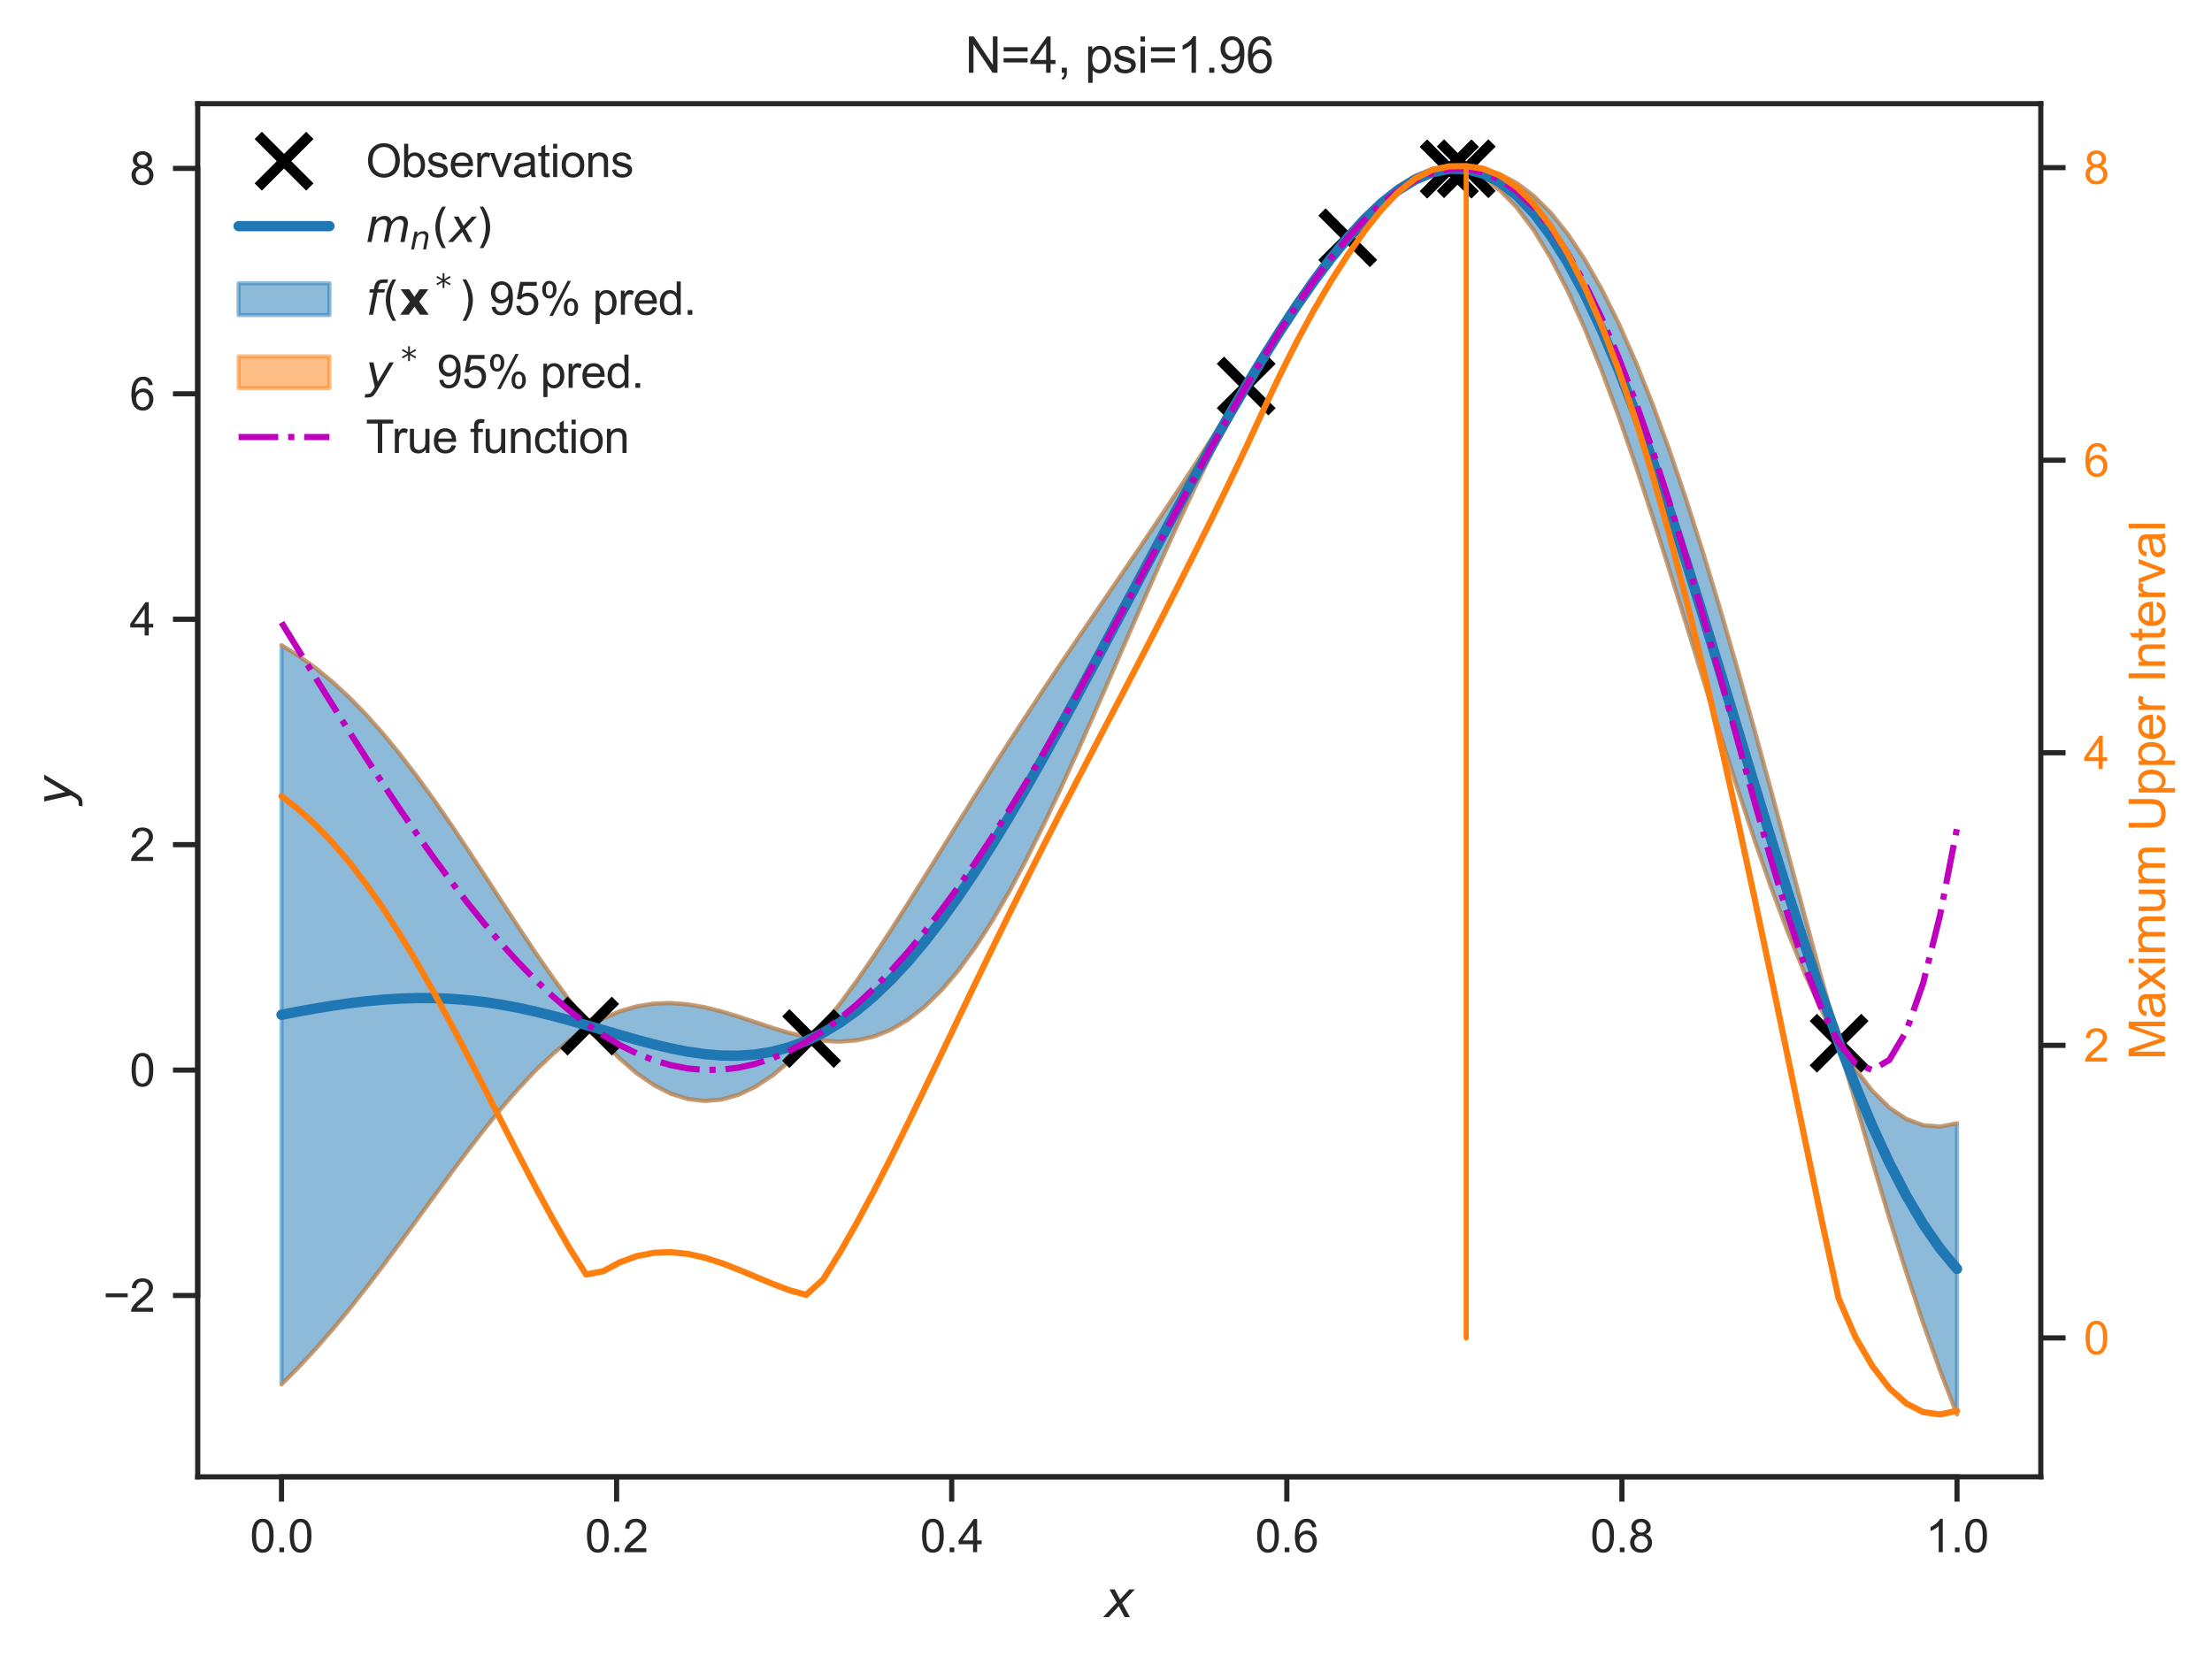 <?xml version="1.0" encoding="utf-8" standalone="no"?>
<!DOCTYPE svg PUBLIC "-//W3C//DTD SVG 1.1//EN"
  "http://www.w3.org/Graphics/SVG/1.1/DTD/svg11.dtd">
<svg xmlns:xlink="http://www.w3.org/1999/xlink" width="428.606pt" height="322.539pt" viewBox="0 0 428.606 322.539" xmlns="http://www.w3.org/2000/svg" version="1.1">
 <defs>
  <style type="text/css">*{stroke-linejoin: round; stroke-linecap: butt}</style>
 </defs>
 <g id="figure_1">
  <g id="patch_1">
   <path d="M 0 322.539 
L 428.606 322.539 
L 428.606 0 
L 0 0 
z
" style="fill: #ffffff"/>
  </g>
  <g id="axes_1">
   <g id="patch_2">
    <path d="M 38.313 286.212 
L 395.433 286.212 
L 395.433 20.1 
L 38.313 20.1 
z
" style="fill: #ffffff"/>
   </g>
   <g id="matplotlib.axis_1">
    <g id="xtick_1">
     <g id="line2d_1">
      <defs>
       <path id="m167025f49d" d="M 0 0 
L 0 4.8 
" style="stroke: #262626"/>
      </defs>
      <g>
       <use xlink:href="#m167025f49d" x="54.546" y="286.212" style="fill: #262626; stroke: #262626"/>
      </g>
     </g>
     <g id="text_1">
      <!-- 0.0 -->
      <g style="fill: #262626" transform="translate(48.43 300.811) scale(0.088 -0.088)">
       <defs>
        <path id="ArialMT-30" d="M 266 2259 
Q 266 3072 433 3567 
Q 600 4063 929 4331 
Q 1259 4600 1759 4600 
Q 2128 4600 2406 4451 
Q 2684 4303 2865 4023 
Q 3047 3744 3150 3342 
Q 3253 2941 3253 2259 
Q 3253 1453 3087 958 
Q 2922 463 2592 192 
Q 2263 -78 1759 -78 
Q 1097 -78 719 397 
Q 266 969 266 2259 
z
M 844 2259 
Q 844 1131 1108 757 
Q 1372 384 1759 384 
Q 2147 384 2411 759 
Q 2675 1134 2675 2259 
Q 2675 3391 2411 3762 
Q 2147 4134 1753 4134 
Q 1366 4134 1134 3806 
Q 844 3388 844 2259 
z
" transform="scale(0.016)"/>
        <path id="ArialMT-2e" d="M 581 0 
L 581 641 
L 1222 641 
L 1222 0 
L 581 0 
z
" transform="scale(0.016)"/>
       </defs>
       <use xlink:href="#ArialMT-30"/>
       <use xlink:href="#ArialMT-2e" x="55.615"/>
       <use xlink:href="#ArialMT-30" x="83.398"/>
      </g>
     </g>
    </g>
    <g id="xtick_2">
     <g id="line2d_2">
      <g>
       <use xlink:href="#m167025f49d" x="119.477" y="286.212" style="fill: #262626; stroke: #262626"/>
      </g>
     </g>
     <g id="text_2">
      <!-- 0.2 -->
      <g style="fill: #262626" transform="translate(113.361 300.811) scale(0.088 -0.088)">
       <defs>
        <path id="ArialMT-32" d="M 3222 541 
L 3222 0 
L 194 0 
Q 188 203 259 391 
Q 375 700 629 1000 
Q 884 1300 1366 1694 
Q 2113 2306 2375 2664 
Q 2638 3022 2638 3341 
Q 2638 3675 2398 3904 
Q 2159 4134 1775 4134 
Q 1369 4134 1125 3890 
Q 881 3647 878 3216 
L 300 3275 
Q 359 3922 746 4261 
Q 1134 4600 1788 4600 
Q 2447 4600 2831 4234 
Q 3216 3869 3216 3328 
Q 3216 3053 3103 2787 
Q 2991 2522 2730 2228 
Q 2469 1934 1863 1422 
Q 1356 997 1212 845 
Q 1069 694 975 541 
L 3222 541 
z
" transform="scale(0.016)"/>
       </defs>
       <use xlink:href="#ArialMT-30"/>
       <use xlink:href="#ArialMT-2e" x="55.615"/>
       <use xlink:href="#ArialMT-32" x="83.398"/>
      </g>
     </g>
    </g>
    <g id="xtick_3">
     <g id="line2d_3">
      <g>
       <use xlink:href="#m167025f49d" x="184.407" y="286.212" style="fill: #262626; stroke: #262626"/>
      </g>
     </g>
     <g id="text_3">
      <!-- 0.4 -->
      <g style="fill: #262626" transform="translate(178.291 300.811) scale(0.088 -0.088)">
       <defs>
        <path id="ArialMT-34" d="M 2069 0 
L 2069 1097 
L 81 1097 
L 81 1613 
L 2172 4581 
L 2631 4581 
L 2631 1613 
L 3250 1613 
L 3250 1097 
L 2631 1097 
L 2631 0 
L 2069 0 
z
M 2069 1613 
L 2069 3678 
L 634 1613 
L 2069 1613 
z
" transform="scale(0.016)"/>
       </defs>
       <use xlink:href="#ArialMT-30"/>
       <use xlink:href="#ArialMT-2e" x="55.615"/>
       <use xlink:href="#ArialMT-34" x="83.398"/>
      </g>
     </g>
    </g>
    <g id="xtick_4">
     <g id="line2d_4">
      <g>
       <use xlink:href="#m167025f49d" x="249.338" y="286.212" style="fill: #262626; stroke: #262626"/>
      </g>
     </g>
     <g id="text_4">
      <!-- 0.6 -->
      <g style="fill: #262626" transform="translate(243.222 300.811) scale(0.088 -0.088)">
       <defs>
        <path id="ArialMT-36" d="M 3184 3459 
L 2625 3416 
Q 2550 3747 2413 3897 
Q 2184 4138 1850 4138 
Q 1581 4138 1378 3988 
Q 1113 3794 959 3422 
Q 806 3050 800 2363 
Q 1003 2672 1297 2822 
Q 1591 2972 1913 2972 
Q 2475 2972 2870 2558 
Q 3266 2144 3266 1488 
Q 3266 1056 3080 686 
Q 2894 316 2569 119 
Q 2244 -78 1831 -78 
Q 1128 -78 684 439 
Q 241 956 241 2144 
Q 241 3472 731 4075 
Q 1159 4600 1884 4600 
Q 2425 4600 2770 4297 
Q 3116 3994 3184 3459 
z
M 888 1484 
Q 888 1194 1011 928 
Q 1134 663 1356 523 
Q 1578 384 1822 384 
Q 2178 384 2434 671 
Q 2691 959 2691 1453 
Q 2691 1928 2437 2201 
Q 2184 2475 1800 2475 
Q 1419 2475 1153 2201 
Q 888 1928 888 1484 
z
" transform="scale(0.016)"/>
       </defs>
       <use xlink:href="#ArialMT-30"/>
       <use xlink:href="#ArialMT-2e" x="55.615"/>
       <use xlink:href="#ArialMT-36" x="83.398"/>
      </g>
     </g>
    </g>
    <g id="xtick_5">
     <g id="line2d_5">
      <g>
       <use xlink:href="#m167025f49d" x="314.269" y="286.212" style="fill: #262626; stroke: #262626"/>
      </g>
     </g>
     <g id="text_5">
      <!-- 0.8 -->
      <g style="fill: #262626" transform="translate(308.153 300.811) scale(0.088 -0.088)">
       <defs>
        <path id="ArialMT-38" d="M 1131 2484 
Q 781 2613 612 2850 
Q 444 3088 444 3419 
Q 444 3919 803 4259 
Q 1163 4600 1759 4600 
Q 2359 4600 2725 4251 
Q 3091 3903 3091 3403 
Q 3091 3084 2923 2848 
Q 2756 2613 2416 2484 
Q 2838 2347 3058 2040 
Q 3278 1734 3278 1309 
Q 3278 722 2862 322 
Q 2447 -78 1769 -78 
Q 1091 -78 675 323 
Q 259 725 259 1325 
Q 259 1772 486 2073 
Q 713 2375 1131 2484 
z
M 1019 3438 
Q 1019 3113 1228 2906 
Q 1438 2700 1772 2700 
Q 2097 2700 2305 2904 
Q 2513 3109 2513 3406 
Q 2513 3716 2298 3927 
Q 2084 4138 1766 4138 
Q 1444 4138 1231 3931 
Q 1019 3725 1019 3438 
z
M 838 1322 
Q 838 1081 952 856 
Q 1066 631 1291 507 
Q 1516 384 1775 384 
Q 2178 384 2440 643 
Q 2703 903 2703 1303 
Q 2703 1709 2433 1975 
Q 2163 2241 1756 2241 
Q 1359 2241 1098 1978 
Q 838 1716 838 1322 
z
" transform="scale(0.016)"/>
       </defs>
       <use xlink:href="#ArialMT-30"/>
       <use xlink:href="#ArialMT-2e" x="55.615"/>
       <use xlink:href="#ArialMT-38" x="83.398"/>
      </g>
     </g>
    </g>
    <g id="xtick_6">
     <g id="line2d_6">
      <g>
       <use xlink:href="#m167025f49d" x="379.2" y="286.212" style="fill: #262626; stroke: #262626"/>
      </g>
     </g>
     <g id="text_6">
      <!-- 1.0 -->
      <g style="fill: #262626" transform="translate(373.084 300.811) scale(0.088 -0.088)">
       <defs>
        <path id="ArialMT-31" d="M 2384 0 
L 1822 0 
L 1822 3584 
Q 1619 3391 1289 3197 
Q 959 3003 697 2906 
L 697 3450 
Q 1169 3672 1522 3987 
Q 1875 4303 2022 4600 
L 2384 4600 
L 2384 0 
z
" transform="scale(0.016)"/>
       </defs>
       <use xlink:href="#ArialMT-31"/>
       <use xlink:href="#ArialMT-2e" x="55.615"/>
       <use xlink:href="#ArialMT-30" x="83.398"/>
      </g>
     </g>
    </g>
    <g id="text_7">
     <!-- $x$ -->
     <g style="fill: #262626" transform="translate(213.993 313.431) scale(0.096 -0.096)">
      <defs>
       <path id="DejaVuSans-Oblique-78" d="M 3841 3500 
L 2234 1784 
L 3219 0 
L 2559 0 
L 1819 1388 
L 531 0 
L -166 0 
L 1556 1844 
L 641 3500 
L 1300 3500 
L 1972 2234 
L 3144 3500 
L 3841 3500 
z
" transform="scale(0.016)"/>
      </defs>
      <use xlink:href="#DejaVuSans-Oblique-78" transform="translate(0 0.312)"/>
     </g>
    </g>
   </g>
   <g id="matplotlib.axis_2">
    <g id="ytick_1">
     <g id="line2d_7">
      <defs>
       <path id="m743b6d945e" d="M 0 0 
L -4.8 0 
" style="stroke: #262626"/>
      </defs>
      <g>
       <use xlink:href="#m743b6d945e" x="38.313" y="251.067" style="fill: #262626; stroke: #262626"/>
      </g>
     </g>
     <g id="text_8">
      <!-- −2 -->
      <g style="fill: #262626" transform="translate(19.98 254.216) scale(0.088 -0.088)">
       <defs>
        <path id="ArialMT-2212" d="M 3381 1997 
L 356 1997 
L 356 2522 
L 3381 2522 
L 3381 1997 
z
" transform="scale(0.016)"/>
       </defs>
       <use xlink:href="#ArialMT-2212"/>
       <use xlink:href="#ArialMT-32" x="58.398"/>
      </g>
     </g>
    </g>
    <g id="ytick_2">
     <g id="line2d_8">
      <g>
       <use xlink:href="#m743b6d945e" x="38.313" y="207.381" style="fill: #262626; stroke: #262626"/>
      </g>
     </g>
     <g id="text_9">
      <!-- 0 -->
      <g style="fill: #262626" transform="translate(25.119 210.53) scale(0.088 -0.088)">
       <use xlink:href="#ArialMT-30"/>
      </g>
     </g>
    </g>
    <g id="ytick_3">
     <g id="line2d_9">
      <g>
       <use xlink:href="#m743b6d945e" x="38.313" y="163.694" style="fill: #262626; stroke: #262626"/>
      </g>
     </g>
     <g id="text_10">
      <!-- 2 -->
      <g style="fill: #262626" transform="translate(25.119 166.844) scale(0.088 -0.088)">
       <use xlink:href="#ArialMT-32"/>
      </g>
     </g>
    </g>
    <g id="ytick_4">
     <g id="line2d_10">
      <g>
       <use xlink:href="#m743b6d945e" x="38.313" y="120.008" style="fill: #262626; stroke: #262626"/>
      </g>
     </g>
     <g id="text_11">
      <!-- 4 -->
      <g style="fill: #262626" transform="translate(25.119 123.157) scale(0.088 -0.088)">
       <use xlink:href="#ArialMT-34"/>
      </g>
     </g>
    </g>
    <g id="ytick_5">
     <g id="line2d_11">
      <g>
       <use xlink:href="#m743b6d945e" x="38.313" y="76.321" style="fill: #262626; stroke: #262626"/>
      </g>
     </g>
     <g id="text_12">
      <!-- 6 -->
      <g style="fill: #262626" transform="translate(25.119 79.471) scale(0.088 -0.088)">
       <use xlink:href="#ArialMT-36"/>
      </g>
     </g>
    </g>
    <g id="ytick_6">
     <g id="line2d_12">
      <g>
       <use xlink:href="#m743b6d945e" x="38.313" y="32.635" style="fill: #262626; stroke: #262626"/>
      </g>
     </g>
     <g id="text_13">
      <!-- 8 -->
      <g style="fill: #262626" transform="translate(25.119 35.784) scale(0.088 -0.088)">
       <use xlink:href="#ArialMT-38"/>
      </g>
     </g>
    </g>
    <g id="text_14">
     <!-- $y$ -->
     <g style="fill: #262626" transform="translate(13.963 156.036) rotate(-90) scale(0.096 -0.096)">
      <defs>
       <path id="DejaVuSans-Oblique-79" d="M 1588 -325 
Q 1188 -997 936 -1164 
Q 684 -1331 294 -1331 
L -159 -1331 
L -63 -850 
L 269 -850 
Q 509 -850 678 -719 
Q 847 -588 1056 -206 
L 1234 128 
L 459 3500 
L 1069 3500 
L 1650 819 
L 3256 3500 
L 3859 3500 
L 1588 -325 
z
" transform="scale(0.016)"/>
      </defs>
      <use xlink:href="#DejaVuSans-Oblique-79" transform="translate(0 0.312)"/>
     </g>
    </g>
   </g>
   <g id="PolyCollection_1">
    <defs>
     <path id="m5c89fdea72" d="M 54.546 -197.497 
L 54.546 -54.256 
L 57.825 -57.547 
L 61.104 -61.08 
L 64.384 -64.84 
L 67.663 -68.809 
L 70.942 -72.961 
L 74.222 -77.263 
L 77.501 -81.677 
L 80.78 -86.16 
L 84.06 -90.664 
L 87.339 -95.135 
L 90.618 -99.52 
L 93.898 -103.76 
L 97.177 -107.801 
L 100.456 -111.586 
L 103.736 -115.064 
L 107.015 -118.187 
L 110.294 -120.912 
L 113.574 -123.11 
L 116.853 -120.668 
L 120.132 -117.35 
L 123.412 -114.525 
L 126.691 -112.259 
L 129.97 -110.593 
L 133.25 -109.559 
L 136.529 -109.175 
L 139.808 -109.449 
L 143.088 -110.374 
L 146.367 -111.934 
L 149.646 -114.098 
L 152.926 -116.824 
L 156.205 -119.991 
L 159.484 -120.855 
L 162.764 -120.689 
L 166.043 -120.93 
L 169.322 -121.673 
L 172.602 -122.978 
L 175.881 -124.892 
L 179.16 -127.445 
L 182.44 -130.653 
L 185.719 -134.512 
L 188.998 -139.007 
L 192.278 -144.105 
L 195.557 -149.761 
L 198.837 -155.914 
L 202.116 -162.499 
L 205.395 -169.441 
L 208.675 -176.658 
L 211.954 -184.068 
L 215.233 -191.59 
L 218.513 -199.144 
L 221.792 -206.655 
L 225.071 -214.055 
L 228.351 -221.281 
L 231.63 -228.278 
L 234.909 -234.997 
L 238.189 -241.377 
L 241.468 -247.301 
L 244.747 -252.694 
L 248.027 -257.814 
L 251.306 -262.759 
L 254.585 -267.5 
L 257.865 -271.952 
L 261.144 -276.021 
L 264.423 -279.602 
L 267.703 -282.661 
L 270.982 -285.205 
L 274.261 -287.231 
L 277.541 -288.704 
L 280.82 -289.547 
L 284.099 -289.385 
L 287.379 -288.046 
L 290.658 -285.682 
L 293.937 -282.298 
L 297.217 -277.902 
L 300.496 -272.508 
L 303.775 -266.149 
L 307.055 -258.881 
L 310.334 -250.78 
L 313.613 -241.937 
L 316.893 -232.463 
L 320.172 -222.483 
L 323.451 -212.131 
L 326.731 -201.561 
L 330.01 -190.921 
L 333.289 -180.365 
L 336.569 -170.044 
L 339.848 -160.109 
L 343.127 -150.697 
L 346.407 -141.929 
L 349.686 -133.92 
L 352.965 -126.754 
L 356.245 -120.204 
L 359.524 -108.91 
L 362.803 -97.469 
L 366.083 -86.465 
L 369.362 -75.99 
L 372.641 -66.118 
L 375.921 -56.914 
L 379.2 -48.427 
L 379.2 -104.837 
L 379.2 -104.837 
L 375.921 -104.209 
L 372.641 -104.469 
L 369.362 -105.675 
L 366.083 -107.872 
L 362.803 -111.089 
L 359.524 -115.339 
L 356.245 -121.102 
L 352.965 -132.842 
L 349.686 -145.041 
L 346.407 -157.289 
L 343.127 -169.468 
L 339.848 -181.471 
L 336.569 -193.191 
L 333.289 -204.526 
L 330.01 -215.384 
L 326.731 -225.68 
L 323.451 -235.339 
L 320.172 -244.295 
L 316.893 -252.498 
L 313.613 -259.909 
L 310.334 -266.499 
L 307.055 -272.255 
L 303.775 -277.172 
L 300.496 -281.258 
L 297.217 -284.53 
L 293.937 -287.014 
L 290.658 -288.742 
L 287.379 -289.759 
L 284.099 -290.136 
L 280.82 -290.104 
L 277.541 -289.586 
L 274.261 -288.31 
L 270.982 -286.309 
L 267.703 -283.663 
L 264.423 -280.482 
L 261.144 -276.883 
L 257.865 -272.936 
L 254.585 -268.639 
L 251.306 -263.984 
L 248.027 -258.971 
L 244.747 -253.644 
L 241.468 -248.171 
L 238.189 -242.866 
L 234.909 -237.709 
L 231.63 -232.636 
L 228.351 -227.631 
L 225.071 -222.692 
L 221.792 -217.813 
L 218.513 -212.979 
L 215.233 -208.172 
L 211.954 -203.371 
L 208.675 -198.556 
L 205.395 -193.703 
L 202.116 -188.796 
L 198.837 -183.819 
L 195.557 -178.765 
L 192.278 -173.632 
L 188.998 -168.427 
L 185.719 -163.168 
L 182.44 -157.879 
L 179.16 -152.596 
L 175.881 -147.362 
L 172.602 -142.227 
L 169.322 -137.249 
L 166.043 -132.489 
L 162.764 -128.015 
L 159.484 -123.915 
L 156.205 -121.61 
L 152.926 -122.346 
L 149.646 -123.341 
L 146.367 -124.431 
L 143.088 -125.517 
L 139.808 -126.511 
L 136.529 -127.328 
L 133.25 -127.895 
L 129.97 -128.147 
L 126.691 -128.032 
L 123.412 -127.509 
L 120.132 -126.552 
L 116.853 -125.16 
L 113.574 -124.644 
L 110.294 -128.711 
L 107.015 -133.199 
L 103.736 -137.94 
L 100.456 -142.854 
L 97.177 -147.867 
L 93.898 -152.906 
L 90.618 -157.906 
L 87.339 -162.802 
L 84.06 -167.539 
L 80.78 -172.068 
L 77.501 -176.346 
L 74.222 -180.341 
L 70.942 -184.028 
L 67.663 -187.389 
L 64.384 -190.415 
L 61.104 -193.104 
L 57.825 -195.462 
L 54.546 -197.497 
z
" style="stroke: #1f77b4; stroke-opacity: 0.5; stroke-width: 0.8"/>
    </defs>
    <g clip-path="url(#p986aee832b)">
     <use xlink:href="#m5c89fdea72" x="0" y="322.539" style="fill: #1f77b4; fill-opacity: 0.5; stroke: #1f77b4; stroke-opacity: 0.5; stroke-width: 0.8"/>
    </g>
   </g>
   <g id="PolyCollection_2">
    <defs>
     <path id="mbffedb96df" d="M 54.546 -54.256 
L 54.546 -54.255 
L 57.825 -57.546 
L 61.104 -61.078 
L 64.384 -64.839 
L 67.663 -68.808 
L 70.942 -72.959 
L 74.222 -77.261 
L 77.501 -81.675 
L 80.78 -86.158 
L 84.06 -90.661 
L 87.339 -95.132 
L 90.618 -99.516 
L 93.898 -103.757 
L 97.177 -107.796 
L 100.456 -111.58 
L 103.736 -115.056 
L 107.015 -118.175 
L 110.294 -120.887 
L 113.574 -122.994 
L 116.853 -120.626 
L 120.132 -117.329 
L 123.412 -114.511 
L 126.691 -112.247 
L 129.97 -110.582 
L 133.25 -109.548 
L 136.529 -109.165 
L 139.808 -109.437 
L 143.088 -110.361 
L 146.367 -111.918 
L 149.646 -114.078 
L 152.926 -116.789 
L 156.205 -119.881 
L 159.484 -120.794 
L 162.764 -120.663 
L 166.043 -120.914 
L 169.322 -121.66 
L 172.602 -122.968 
L 175.881 -124.883 
L 179.16 -127.438 
L 182.44 -130.646 
L 185.719 -134.506 
L 188.998 -139.001 
L 192.278 -144.099 
L 195.557 -149.754 
L 198.837 -155.908 
L 202.116 -162.492 
L 205.395 -169.433 
L 208.675 -176.649 
L 211.954 -184.059 
L 215.233 -191.579 
L 218.513 -199.131 
L 221.792 -206.638 
L 225.071 -214.033 
L 228.351 -221.251 
L 231.63 -228.235 
L 234.909 -234.928 
L 238.189 -241.258 
L 241.468 -247.119 
L 244.747 -252.524 
L 248.027 -257.667 
L 251.306 -262.619 
L 254.585 -267.351 
L 257.865 -271.786 
L 261.144 -275.838 
L 264.423 -279.422 
L 267.703 -282.497 
L 270.982 -285.053 
L 274.261 -287.076 
L 277.541 -288.524 
L 280.82 -289.308 
L 284.099 -289.184 
L 287.379 -287.941 
L 290.658 -285.62 
L 293.937 -282.258 
L 297.217 -277.873 
L 300.496 -272.486 
L 303.775 -266.131 
L 307.055 -258.867 
L 310.334 -250.768 
L 313.613 -241.926 
L 316.893 -232.453 
L 320.172 -222.474 
L 323.451 -212.123 
L 326.731 -201.553 
L 330.01 -190.913 
L 333.289 -180.357 
L 336.569 -170.036 
L 339.848 -160.1 
L 343.127 -150.687 
L 346.407 -141.916 
L 349.686 -133.903 
L 352.965 -126.723 
L 356.245 -120.027 
L 359.524 -108.88 
L 362.803 -97.455 
L 366.083 -86.456 
L 369.362 -75.984 
L 372.641 -66.113 
L 375.921 -56.91 
L 379.2 -48.423 
L 379.2 -48.427 
L 379.2 -48.427 
L 375.921 -56.914 
L 372.641 -66.118 
L 369.362 -75.99 
L 366.083 -86.465 
L 362.803 -97.469 
L 359.524 -108.91 
L 356.245 -120.204 
L 352.965 -126.754 
L 349.686 -133.92 
L 346.407 -141.929 
L 343.127 -150.697 
L 339.848 -160.109 
L 336.569 -170.044 
L 333.289 -180.365 
L 330.01 -190.921 
L 326.731 -201.561 
L 323.451 -212.131 
L 320.172 -222.483 
L 316.893 -232.463 
L 313.613 -241.937 
L 310.334 -250.78 
L 307.055 -258.881 
L 303.775 -266.149 
L 300.496 -272.508 
L 297.217 -277.902 
L 293.937 -282.298 
L 290.658 -285.682 
L 287.379 -288.046 
L 284.099 -289.385 
L 280.82 -289.547 
L 277.541 -288.704 
L 274.261 -287.231 
L 270.982 -285.205 
L 267.703 -282.661 
L 264.423 -279.602 
L 261.144 -276.021 
L 257.865 -271.952 
L 254.585 -267.5 
L 251.306 -262.759 
L 248.027 -257.814 
L 244.747 -252.694 
L 241.468 -247.301 
L 238.189 -241.377 
L 234.909 -234.997 
L 231.63 -228.278 
L 228.351 -221.281 
L 225.071 -214.055 
L 221.792 -206.655 
L 218.513 -199.144 
L 215.233 -191.59 
L 211.954 -184.068 
L 208.675 -176.658 
L 205.395 -169.441 
L 202.116 -162.499 
L 198.837 -155.914 
L 195.557 -149.761 
L 192.278 -144.105 
L 188.998 -139.007 
L 185.719 -134.512 
L 182.44 -130.653 
L 179.16 -127.445 
L 175.881 -124.892 
L 172.602 -122.978 
L 169.322 -121.673 
L 166.043 -120.93 
L 162.764 -120.689 
L 159.484 -120.855 
L 156.205 -119.991 
L 152.926 -116.824 
L 149.646 -114.098 
L 146.367 -111.934 
L 143.088 -110.374 
L 139.808 -109.449 
L 136.529 -109.175 
L 133.25 -109.559 
L 129.97 -110.593 
L 126.691 -112.259 
L 123.412 -114.525 
L 120.132 -117.35 
L 116.853 -120.668 
L 113.574 -123.11 
L 110.294 -120.912 
L 107.015 -118.187 
L 103.736 -115.064 
L 100.456 -111.586 
L 97.177 -107.801 
L 93.898 -103.76 
L 90.618 -99.52 
L 87.339 -95.135 
L 84.06 -90.664 
L 80.78 -86.16 
L 77.501 -81.677 
L 74.222 -77.263 
L 70.942 -72.961 
L 67.663 -68.809 
L 64.384 -64.84 
L 61.104 -61.08 
L 57.825 -57.547 
L 54.546 -54.256 
z
" style="stroke: #ff7f0e; stroke-opacity: 0.5; stroke-width: 0.8"/>
    </defs>
    <g clip-path="url(#p986aee832b)">
     <use xlink:href="#mbffedb96df" x="0" y="322.539" style="fill: #ff7f0e; fill-opacity: 0.5; stroke: #ff7f0e; stroke-opacity: 0.5; stroke-width: 0.8"/>
    </g>
   </g>
   <g id="PolyCollection_3">
    <defs>
     <path id="m2ff554b38f" d="M 54.546 -197.499 
L 54.546 -197.497 
L 57.825 -195.462 
L 61.104 -193.104 
L 64.384 -190.415 
L 67.663 -187.389 
L 70.942 -184.028 
L 74.222 -180.341 
L 77.501 -176.346 
L 80.78 -172.068 
L 84.06 -167.539 
L 87.339 -162.802 
L 90.618 -157.906 
L 93.898 -152.906 
L 97.177 -147.867 
L 100.456 -142.854 
L 103.736 -137.94 
L 107.015 -133.199 
L 110.294 -128.711 
L 113.574 -124.644 
L 116.853 -125.16 
L 120.132 -126.552 
L 123.412 -127.509 
L 126.691 -128.032 
L 129.97 -128.147 
L 133.25 -127.895 
L 136.529 -127.328 
L 139.808 -126.511 
L 143.088 -125.517 
L 146.367 -124.431 
L 149.646 -123.341 
L 152.926 -122.346 
L 156.205 -121.61 
L 159.484 -123.915 
L 162.764 -128.015 
L 166.043 -132.489 
L 169.322 -137.249 
L 172.602 -142.227 
L 175.881 -147.362 
L 179.16 -152.596 
L 182.44 -157.879 
L 185.719 -163.168 
L 188.998 -168.427 
L 192.278 -173.632 
L 195.557 -178.765 
L 198.837 -183.819 
L 202.116 -188.796 
L 205.395 -193.703 
L 208.675 -198.556 
L 211.954 -203.371 
L 215.233 -208.172 
L 218.513 -212.979 
L 221.792 -217.813 
L 225.071 -222.692 
L 228.351 -227.631 
L 231.63 -232.636 
L 234.909 -237.709 
L 238.189 -242.866 
L 241.468 -248.171 
L 244.747 -253.644 
L 248.027 -258.971 
L 251.306 -263.984 
L 254.585 -268.639 
L 257.865 -272.936 
L 261.144 -276.883 
L 264.423 -280.482 
L 267.703 -283.663 
L 270.982 -286.309 
L 274.261 -288.31 
L 277.541 -289.586 
L 280.82 -290.104 
L 284.099 -290.136 
L 287.379 -289.759 
L 290.658 -288.742 
L 293.937 -287.014 
L 297.217 -284.53 
L 300.496 -281.258 
L 303.775 -277.172 
L 307.055 -272.255 
L 310.334 -266.499 
L 313.613 -259.909 
L 316.893 -252.498 
L 320.172 -244.295 
L 323.451 -235.339 
L 326.731 -225.68 
L 330.01 -215.384 
L 333.289 -204.526 
L 336.569 -193.191 
L 339.848 -181.471 
L 343.127 -169.468 
L 346.407 -157.289 
L 349.686 -145.041 
L 352.965 -132.842 
L 356.245 -121.102 
L 359.524 -115.339 
L 362.803 -111.089 
L 366.083 -107.872 
L 369.362 -105.675 
L 372.641 -104.469 
L 375.921 -104.209 
L 379.2 -104.837 
L 379.2 -104.841 
L 379.2 -104.841 
L 375.921 -104.213 
L 372.641 -104.474 
L 369.362 -105.682 
L 366.083 -107.881 
L 362.803 -111.103 
L 359.524 -115.369 
L 356.245 -121.28 
L 352.965 -132.874 
L 349.686 -145.058 
L 346.407 -157.301 
L 343.127 -169.478 
L 339.848 -181.48 
L 336.569 -193.199 
L 333.289 -204.534 
L 330.01 -215.392 
L 326.731 -225.688 
L 323.451 -235.347 
L 320.172 -244.303 
L 316.893 -252.508 
L 313.613 -259.92 
L 310.334 -266.512 
L 307.055 -272.269 
L 303.775 -277.19 
L 300.496 -281.28 
L 297.217 -284.559 
L 293.937 -287.054 
L 290.658 -288.803 
L 287.379 -289.864 
L 284.099 -290.337 
L 280.82 -290.343 
L 277.541 -289.766 
L 274.261 -288.464 
L 270.982 -286.461 
L 267.703 -283.827 
L 264.423 -280.662 
L 261.144 -277.066 
L 257.865 -273.102 
L 254.585 -268.787 
L 251.306 -264.124 
L 248.027 -259.117 
L 244.747 -253.815 
L 241.468 -248.352 
L 238.189 -242.985 
L 234.909 -237.778 
L 231.63 -232.679 
L 228.351 -227.661 
L 225.071 -222.714 
L 221.792 -217.83 
L 218.513 -212.992 
L 215.233 -208.183 
L 211.954 -203.381 
L 208.675 -198.565 
L 205.395 -193.711 
L 202.116 -188.804 
L 198.837 -183.826 
L 195.557 -178.771 
L 192.278 -173.638 
L 188.998 -168.434 
L 185.719 -163.175 
L 182.44 -157.886 
L 179.16 -152.604 
L 175.881 -147.371 
L 172.602 -142.237 
L 169.322 -137.261 
L 166.043 -132.505 
L 162.764 -128.041 
L 159.484 -123.976 
L 156.205 -121.72 
L 152.926 -122.38 
L 149.646 -123.362 
L 146.367 -124.446 
L 143.088 -125.53 
L 139.808 -126.522 
L 136.529 -127.338 
L 133.25 -127.905 
L 129.97 -128.158 
L 126.691 -128.044 
L 123.412 -127.523 
L 120.132 -126.573 
L 116.853 -125.202 
L 113.574 -124.76 
L 110.294 -128.735 
L 107.015 -133.212 
L 103.736 -137.948 
L 100.456 -142.86 
L 97.177 -147.871 
L 93.898 -152.91 
L 90.618 -157.909 
L 87.339 -162.805 
L 84.06 -167.542 
L 80.78 -172.07 
L 77.501 -176.348 
L 74.222 -180.343 
L 70.942 -184.029 
L 67.663 -187.39 
L 64.384 -190.416 
L 61.104 -193.106 
L 57.825 -195.463 
L 54.546 -197.499 
z
" style="stroke: #ff7f0e; stroke-opacity: 0.5; stroke-width: 0.8"/>
    </defs>
    <g clip-path="url(#p986aee832b)">
     <use xlink:href="#m2ff554b38f" x="0" y="322.539" style="fill: #ff7f0e; fill-opacity: 0.5; stroke: #ff7f0e; stroke-opacity: 0.5; stroke-width: 0.8"/>
    </g>
   </g>
   <g id="line2d_13">
    <defs>
     <path id="m350c16fb8c" d="M -5 5 
L 5 -5 
M -5 -5 
L 5 5 
" style="stroke: #000000; stroke-width: 2"/>
    </defs>
    <g clip-path="url(#p986aee832b)">
     <use xlink:href="#m350c16fb8c" x="356.35" y="202.172" style="stroke: #000000; stroke-width: 2"/>
     <use xlink:href="#m350c16fb8c" x="157.258" y="201.272" style="stroke: #000000; stroke-width: 2"/>
     <use xlink:href="#m350c16fb8c" x="114.256" y="198.86" style="stroke: #000000; stroke-width: 2"/>
     <use xlink:href="#m350c16fb8c" x="261.144" y="46.079" style="stroke: #000000; stroke-width: 2"/>
     <use xlink:href="#m350c16fb8c" x="241.468" y="74.802" style="stroke: #000000; stroke-width: 2"/>
     <use xlink:href="#m350c16fb8c" x="280.82" y="32.757" style="stroke: #000000; stroke-width: 2"/>
     <use xlink:href="#m350c16fb8c" x="284.099" y="32.697" style="stroke: #000000; stroke-width: 2"/>
     <use xlink:href="#m350c16fb8c" x="280.82" y="32.757" style="stroke: #000000; stroke-width: 2"/>
    </g>
   </g>
   <g id="line2d_14">
    <path d="M 54.546 196.663 
L 57.825 196.035 
L 61.104 195.447 
L 64.384 194.912 
L 67.663 194.44 
L 70.942 194.045 
L 74.222 193.737 
L 77.501 193.528 
L 80.78 193.426 
L 84.06 193.438 
L 87.339 193.571 
L 90.618 193.827 
L 93.898 194.206 
L 97.177 194.706 
L 100.456 195.32 
L 103.736 196.037 
L 107.015 196.846 
L 110.294 197.728 
L 113.574 198.662 
L 116.853 199.625 
L 120.132 200.588 
L 123.412 201.522 
L 126.691 202.394 
L 129.97 203.169 
L 133.25 203.812 
L 136.529 204.288 
L 139.808 204.56 
L 143.088 204.594 
L 146.367 204.357 
L 149.646 203.82 
L 152.926 202.955 
L 156.205 201.739 
L 159.484 200.154 
L 162.764 198.187 
L 166.043 195.83 
L 169.322 193.079 
L 172.602 189.937 
L 175.881 186.412 
L 179.16 182.519 
L 182.44 178.273 
L 185.719 173.699 
L 188.998 168.822 
L 192.278 163.671 
L 195.557 158.277 
L 198.837 152.672 
L 202.116 146.892 
L 205.395 140.967 
L 208.675 134.933 
L 211.954 128.82 
L 215.233 122.658 
L 218.513 116.478 
L 221.792 110.305 
L 225.071 104.166 
L 228.351 98.084 
L 231.63 92.083 
L 234.909 86.186 
L 238.189 80.418 
L 241.468 74.804 
L 244.747 69.37 
L 248.027 64.147 
L 251.306 59.168 
L 254.585 54.47 
L 257.865 50.095 
L 261.144 46.088 
L 264.423 42.497 
L 267.703 39.377 
L 270.982 36.782 
L 274.261 34.769 
L 277.541 33.394 
L 280.82 32.714 
L 284.099 32.779 
L 287.379 33.637 
L 290.658 35.328 
L 293.937 37.883 
L 297.217 41.323 
L 300.496 45.657 
L 303.775 50.879 
L 307.055 56.971 
L 310.334 63.9 
L 313.613 71.616 
L 316.893 80.059 
L 320.172 89.151 
L 323.451 98.805 
L 326.731 108.919 
L 330.01 119.387 
L 333.289 130.094 
L 336.569 140.922 
L 339.848 151.749 
L 343.127 162.457 
L 346.407 172.93 
L 349.686 183.059 
L 352.965 192.741 
L 356.245 201.886 
L 359.524 210.415 
L 362.803 218.26 
L 366.083 225.37 
L 369.362 231.707 
L 372.641 237.245 
L 375.921 241.978 
L 379.2 245.907 
" clip-path="url(#p986aee832b)" style="fill: none; stroke: #1f77b4; stroke-width: 2; stroke-linecap: round"/>
   </g>
   <g id="line2d_15">
    <path d="M 54.546 120.645 
L 57.825 125.976 
L 61.104 131.286 
L 64.384 136.558 
L 67.663 141.77 
L 70.942 146.903 
L 74.222 151.939 
L 77.501 156.859 
L 80.78 161.643 
L 84.06 166.274 
L 87.339 170.734 
L 90.618 175.007 
L 93.898 179.075 
L 97.177 182.923 
L 100.456 186.537 
L 103.736 189.901 
L 107.015 193.003 
L 110.294 195.829 
L 113.574 198.369 
L 116.853 200.612 
L 120.132 202.548 
L 123.412 204.168 
L 126.691 205.465 
L 129.97 206.432 
L 133.25 207.065 
L 136.529 207.359 
L 139.808 207.31 
L 143.088 206.917 
L 146.367 206.18 
L 149.646 205.098 
L 152.926 203.674 
L 156.205 201.91 
L 159.484 199.811 
L 162.764 197.381 
L 166.043 194.628 
L 169.322 191.559 
L 172.602 188.183 
L 175.881 184.511 
L 179.16 180.553 
L 182.44 176.322 
L 185.719 171.833 
L 188.998 167.099 
L 192.278 162.137 
L 195.557 156.963 
L 198.837 151.598 
L 202.116 146.059 
L 205.395 140.368 
L 208.675 134.547 
L 211.954 128.618 
L 215.233 122.606 
L 218.513 116.536 
L 221.792 110.435 
L 225.071 104.329 
L 228.351 98.249 
L 231.63 92.225 
L 234.909 86.287 
L 238.189 80.468 
L 241.468 74.802 
L 244.747 69.325 
L 248.027 64.072 
L 251.306 59.081 
L 254.585 54.392 
L 257.865 50.044 
L 261.144 46.079 
L 264.423 42.54 
L 267.703 39.468 
L 270.982 36.909 
L 274.261 34.908 
L 277.541 33.509 
L 280.82 32.757 
L 284.099 32.697 
L 287.379 33.371 
L 290.658 34.822 
L 293.937 37.087 
L 297.217 40.202 
L 300.496 44.196 
L 303.775 49.092 
L 307.055 54.903 
L 310.334 61.633 
L 313.613 69.272 
L 316.893 77.794 
L 320.172 87.154 
L 323.451 97.282 
L 326.731 108.085 
L 330.01 119.435 
L 333.289 131.173 
L 336.569 143.098 
L 339.848 154.971 
L 343.127 166.504 
L 346.407 177.368 
L 349.686 187.186 
L 352.965 195.546 
L 356.245 202.002 
L 359.524 206.095 
L 362.803 207.368 
L 366.083 205.405 
L 369.362 199.859 
L 372.641 190.51 
L 375.921 177.318 
L 379.2 160.49 
" clip-path="url(#p986aee832b)" style="fill: none; stroke-dasharray: 7.68,1.92,1.2,1.92; stroke-dashoffset: 0; stroke: #bf00bf; stroke-width: 1.2"/>
   </g>
   <g id="patch_3">
    <path d="M 38.313 251.067 
L 38.313 32.635 
" style="fill: none; stroke: #262626; stroke-linejoin: miter; stroke-linecap: square"/>
   </g>
   <g id="patch_4">
    <path d="M 54.546 286.212 
L 379.2 286.212 
" style="fill: none; stroke: #262626; stroke-linejoin: miter; stroke-linecap: square"/>
   </g>
   <g id="text_15">
    <!-- N=4, psi=1.96 -->
    <g style="fill: #262626" transform="translate(186.986 14.1) scale(0.096 -0.096)">
     <defs>
      <path id="ArialMT-4e" d="M 488 0 
L 488 4581 
L 1109 4581 
L 3516 984 
L 3516 4581 
L 4097 4581 
L 4097 0 
L 3475 0 
L 1069 3600 
L 1069 0 
L 488 0 
z
" transform="scale(0.016)"/>
      <path id="ArialMT-3d" d="M 3381 2694 
L 356 2694 
L 356 3219 
L 3381 3219 
L 3381 2694 
z
M 3381 1303 
L 356 1303 
L 356 1828 
L 3381 1828 
L 3381 1303 
z
" transform="scale(0.016)"/>
      <path id="ArialMT-2c" d="M 569 0 
L 569 641 
L 1209 641 
L 1209 0 
Q 1209 -353 1084 -570 
Q 959 -788 688 -906 
L 531 -666 
Q 709 -588 793 -436 
Q 878 -284 888 0 
L 569 0 
z
" transform="scale(0.016)"/>
      <path id="ArialMT-20" transform="scale(0.016)"/>
      <path id="ArialMT-70" d="M 422 -1272 
L 422 3319 
L 934 3319 
L 934 2888 
Q 1116 3141 1344 3267 
Q 1572 3394 1897 3394 
Q 2322 3394 2647 3175 
Q 2972 2956 3137 2557 
Q 3303 2159 3303 1684 
Q 3303 1175 3120 767 
Q 2938 359 2589 142 
Q 2241 -75 1856 -75 
Q 1575 -75 1351 44 
Q 1128 163 984 344 
L 984 -1272 
L 422 -1272 
z
M 931 1641 
Q 931 1000 1190 694 
Q 1450 388 1819 388 
Q 2194 388 2461 705 
Q 2728 1022 2728 1688 
Q 2728 2322 2467 2637 
Q 2206 2953 1844 2953 
Q 1484 2953 1207 2617 
Q 931 2281 931 1641 
z
" transform="scale(0.016)"/>
      <path id="ArialMT-73" d="M 197 991 
L 753 1078 
Q 800 744 1014 566 
Q 1228 388 1613 388 
Q 2000 388 2187 545 
Q 2375 703 2375 916 
Q 2375 1106 2209 1216 
Q 2094 1291 1634 1406 
Q 1016 1563 777 1677 
Q 538 1791 414 1992 
Q 291 2194 291 2438 
Q 291 2659 392 2848 
Q 494 3038 669 3163 
Q 800 3259 1026 3326 
Q 1253 3394 1513 3394 
Q 1903 3394 2198 3281 
Q 2494 3169 2634 2976 
Q 2775 2784 2828 2463 
L 2278 2388 
Q 2241 2644 2061 2787 
Q 1881 2931 1553 2931 
Q 1166 2931 1000 2803 
Q 834 2675 834 2503 
Q 834 2394 903 2306 
Q 972 2216 1119 2156 
Q 1203 2125 1616 2013 
Q 2213 1853 2448 1751 
Q 2684 1650 2818 1456 
Q 2953 1263 2953 975 
Q 2953 694 2789 445 
Q 2625 197 2315 61 
Q 2006 -75 1616 -75 
Q 969 -75 630 194 
Q 291 463 197 991 
z
" transform="scale(0.016)"/>
      <path id="ArialMT-69" d="M 425 3934 
L 425 4581 
L 988 4581 
L 988 3934 
L 425 3934 
z
M 425 0 
L 425 3319 
L 988 3319 
L 988 0 
L 425 0 
z
" transform="scale(0.016)"/>
      <path id="ArialMT-39" d="M 350 1059 
L 891 1109 
Q 959 728 1153 556 
Q 1347 384 1650 384 
Q 1909 384 2104 503 
Q 2300 622 2425 820 
Q 2550 1019 2634 1356 
Q 2719 1694 2719 2044 
Q 2719 2081 2716 2156 
Q 2547 1888 2255 1720 
Q 1963 1553 1622 1553 
Q 1053 1553 659 1965 
Q 266 2378 266 3053 
Q 266 3750 677 4175 
Q 1088 4600 1706 4600 
Q 2153 4600 2523 4359 
Q 2894 4119 3086 3673 
Q 3278 3228 3278 2384 
Q 3278 1506 3087 986 
Q 2897 466 2520 194 
Q 2144 -78 1638 -78 
Q 1100 -78 759 220 
Q 419 519 350 1059 
z
M 2653 3081 
Q 2653 3566 2395 3850 
Q 2138 4134 1775 4134 
Q 1400 4134 1122 3828 
Q 844 3522 844 3034 
Q 844 2597 1108 2323 
Q 1372 2050 1759 2050 
Q 2150 2050 2401 2323 
Q 2653 2597 2653 3081 
z
" transform="scale(0.016)"/>
     </defs>
     <use xlink:href="#ArialMT-4e"/>
     <use xlink:href="#ArialMT-3d" x="72.217"/>
     <use xlink:href="#ArialMT-34" x="130.615"/>
     <use xlink:href="#ArialMT-2c" x="186.23"/>
     <use xlink:href="#ArialMT-20" x="214.014"/>
     <use xlink:href="#ArialMT-70" x="241.797"/>
     <use xlink:href="#ArialMT-73" x="297.412"/>
     <use xlink:href="#ArialMT-69" x="347.412"/>
     <use xlink:href="#ArialMT-3d" x="369.629"/>
     <use xlink:href="#ArialMT-31" x="428.027"/>
     <use xlink:href="#ArialMT-2e" x="483.643"/>
     <use xlink:href="#ArialMT-39" x="511.426"/>
     <use xlink:href="#ArialMT-36" x="567.041"/>
    </g>
   </g>
   <g id="legend_1">
    <g id="line2d_16">
     <g>
      <use xlink:href="#m350c16fb8c" x="55.033" y="31.239" style="stroke: #000000; stroke-width: 2"/>
     </g>
    </g>
    <g id="text_16">
     <!-- Observations -->
     <g style="fill: #262626" transform="translate(70.873 34.319) scale(0.088 -0.088)">
      <defs>
       <path id="ArialMT-4f" d="M 309 2231 
Q 309 3372 921 4017 
Q 1534 4663 2503 4663 
Q 3138 4663 3647 4359 
Q 4156 4056 4423 3514 
Q 4691 2972 4691 2284 
Q 4691 1588 4409 1038 
Q 4128 488 3612 205 
Q 3097 -78 2500 -78 
Q 1853 -78 1343 234 
Q 834 547 571 1087 
Q 309 1628 309 2231 
z
M 934 2222 
Q 934 1394 1379 917 
Q 1825 441 2497 441 
Q 3181 441 3623 922 
Q 4066 1403 4066 2288 
Q 4066 2847 3877 3264 
Q 3688 3681 3323 3911 
Q 2959 4141 2506 4141 
Q 1863 4141 1398 3698 
Q 934 3256 934 2222 
z
" transform="scale(0.016)"/>
       <path id="ArialMT-62" d="M 941 0 
L 419 0 
L 419 4581 
L 981 4581 
L 981 2947 
Q 1338 3394 1891 3394 
Q 2197 3394 2470 3270 
Q 2744 3147 2920 2923 
Q 3097 2700 3197 2384 
Q 3297 2069 3297 1709 
Q 3297 856 2875 390 
Q 2453 -75 1863 -75 
Q 1275 -75 941 416 
L 941 0 
z
M 934 1684 
Q 934 1088 1097 822 
Q 1363 388 1816 388 
Q 2184 388 2453 708 
Q 2722 1028 2722 1663 
Q 2722 2313 2464 2622 
Q 2206 2931 1841 2931 
Q 1472 2931 1203 2611 
Q 934 2291 934 1684 
z
" transform="scale(0.016)"/>
       <path id="ArialMT-65" d="M 2694 1069 
L 3275 997 
Q 3138 488 2766 206 
Q 2394 -75 1816 -75 
Q 1088 -75 661 373 
Q 234 822 234 1631 
Q 234 2469 665 2931 
Q 1097 3394 1784 3394 
Q 2450 3394 2872 2941 
Q 3294 2488 3294 1666 
Q 3294 1616 3291 1516 
L 816 1516 
Q 847 969 1125 678 
Q 1403 388 1819 388 
Q 2128 388 2347 550 
Q 2566 713 2694 1069 
z
M 847 1978 
L 2700 1978 
Q 2663 2397 2488 2606 
Q 2219 2931 1791 2931 
Q 1403 2931 1139 2672 
Q 875 2413 847 1978 
z
" transform="scale(0.016)"/>
       <path id="ArialMT-72" d="M 416 0 
L 416 3319 
L 922 3319 
L 922 2816 
Q 1116 3169 1280 3281 
Q 1444 3394 1641 3394 
Q 1925 3394 2219 3213 
L 2025 2691 
Q 1819 2813 1613 2813 
Q 1428 2813 1281 2702 
Q 1134 2591 1072 2394 
Q 978 2094 978 1738 
L 978 0 
L 416 0 
z
" transform="scale(0.016)"/>
       <path id="ArialMT-76" d="M 1344 0 
L 81 3319 
L 675 3319 
L 1388 1331 
Q 1503 1009 1600 663 
Q 1675 925 1809 1294 
L 2547 3319 
L 3125 3319 
L 1869 0 
L 1344 0 
z
" transform="scale(0.016)"/>
       <path id="ArialMT-61" d="M 2588 409 
Q 2275 144 1986 34 
Q 1697 -75 1366 -75 
Q 819 -75 525 192 
Q 231 459 231 875 
Q 231 1119 342 1320 
Q 453 1522 633 1644 
Q 813 1766 1038 1828 
Q 1203 1872 1538 1913 
Q 2219 1994 2541 2106 
Q 2544 2222 2544 2253 
Q 2544 2597 2384 2738 
Q 2169 2928 1744 2928 
Q 1347 2928 1158 2789 
Q 969 2650 878 2297 
L 328 2372 
Q 403 2725 575 2942 
Q 747 3159 1072 3276 
Q 1397 3394 1825 3394 
Q 2250 3394 2515 3294 
Q 2781 3194 2906 3042 
Q 3031 2891 3081 2659 
Q 3109 2516 3109 2141 
L 3109 1391 
Q 3109 606 3145 398 
Q 3181 191 3288 0 
L 2700 0 
Q 2613 175 2588 409 
z
M 2541 1666 
Q 2234 1541 1622 1453 
Q 1275 1403 1131 1340 
Q 988 1278 909 1158 
Q 831 1038 831 891 
Q 831 666 1001 516 
Q 1172 366 1500 366 
Q 1825 366 2078 508 
Q 2331 650 2450 897 
Q 2541 1088 2541 1459 
L 2541 1666 
z
" transform="scale(0.016)"/>
       <path id="ArialMT-74" d="M 1650 503 
L 1731 6 
Q 1494 -44 1306 -44 
Q 1000 -44 831 53 
Q 663 150 594 308 
Q 525 466 525 972 
L 525 2881 
L 113 2881 
L 113 3319 
L 525 3319 
L 525 4141 
L 1084 4478 
L 1084 3319 
L 1650 3319 
L 1650 2881 
L 1084 2881 
L 1084 941 
Q 1084 700 1114 631 
Q 1144 563 1211 522 
Q 1278 481 1403 481 
Q 1497 481 1650 503 
z
" transform="scale(0.016)"/>
       <path id="ArialMT-6f" d="M 213 1659 
Q 213 2581 725 3025 
Q 1153 3394 1769 3394 
Q 2453 3394 2887 2945 
Q 3322 2497 3322 1706 
Q 3322 1066 3130 698 
Q 2938 331 2570 128 
Q 2203 -75 1769 -75 
Q 1072 -75 642 372 
Q 213 819 213 1659 
z
M 791 1659 
Q 791 1022 1069 705 
Q 1347 388 1769 388 
Q 2188 388 2466 706 
Q 2744 1025 2744 1678 
Q 2744 2294 2464 2611 
Q 2184 2928 1769 2928 
Q 1347 2928 1069 2612 
Q 791 2297 791 1659 
z
" transform="scale(0.016)"/>
       <path id="ArialMT-6e" d="M 422 0 
L 422 3319 
L 928 3319 
L 928 2847 
Q 1294 3394 1984 3394 
Q 2284 3394 2536 3286 
Q 2788 3178 2913 3003 
Q 3038 2828 3088 2588 
Q 3119 2431 3119 2041 
L 3119 0 
L 2556 0 
L 2556 2019 
Q 2556 2363 2490 2533 
Q 2425 2703 2258 2804 
Q 2091 2906 1866 2906 
Q 1506 2906 1245 2678 
Q 984 2450 984 1813 
L 984 0 
L 422 0 
z
" transform="scale(0.016)"/>
      </defs>
      <use xlink:href="#ArialMT-4f"/>
      <use xlink:href="#ArialMT-62" x="77.783"/>
      <use xlink:href="#ArialMT-73" x="133.398"/>
      <use xlink:href="#ArialMT-65" x="183.398"/>
      <use xlink:href="#ArialMT-72" x="239.014"/>
      <use xlink:href="#ArialMT-76" x="272.314"/>
      <use xlink:href="#ArialMT-61" x="322.314"/>
      <use xlink:href="#ArialMT-74" x="377.93"/>
      <use xlink:href="#ArialMT-69" x="405.713"/>
      <use xlink:href="#ArialMT-6f" x="427.93"/>
      <use xlink:href="#ArialMT-6e" x="483.545"/>
      <use xlink:href="#ArialMT-73" x="539.16"/>
     </g>
    </g>
    <g id="line2d_17">
     <path d="M 46.233 43.823 
L 55.033 43.823 
L 63.833 43.823 
" style="fill: none; stroke: #1f77b4; stroke-width: 2; stroke-linecap: round"/>
    </g>
    <g id="text_17">
     <!-- $m_n(x)$ -->
     <g style="fill: #262626" transform="translate(70.873 46.903) scale(0.088 -0.088)">
      <defs>
       <path id="DejaVuSans-Oblique-6d" d="M 5747 2113 
L 5338 0 
L 4763 0 
L 5166 2094 
Q 5191 2228 5203 2325 
Q 5216 2422 5216 2491 
Q 5216 2772 5059 2928 
Q 4903 3084 4622 3084 
Q 4203 3084 3875 2770 
Q 3547 2456 3450 1953 
L 3066 0 
L 2491 0 
L 2900 2094 
Q 2925 2209 2937 2307 
Q 2950 2406 2950 2484 
Q 2950 2769 2794 2926 
Q 2638 3084 2363 3084 
Q 1938 3084 1609 2770 
Q 1281 2456 1184 1953 
L 800 0 
L 225 0 
L 909 3500 
L 1484 3500 
L 1375 2956 
Q 1609 3263 1923 3423 
Q 2238 3584 2597 3584 
Q 2978 3584 3223 3384 
Q 3469 3184 3519 2828 
Q 3781 3197 4126 3390 
Q 4472 3584 4856 3584 
Q 5306 3584 5551 3325 
Q 5797 3066 5797 2591 
Q 5797 2488 5784 2364 
Q 5772 2241 5747 2113 
z
" transform="scale(0.016)"/>
       <path id="DejaVuSans-Oblique-6e" d="M 3566 2113 
L 3156 0 
L 2578 0 
L 2988 2091 
Q 3016 2238 3031 2350 
Q 3047 2463 3047 2528 
Q 3047 2791 2881 2937 
Q 2716 3084 2419 3084 
Q 1956 3084 1622 2776 
Q 1288 2469 1184 1941 
L 800 0 
L 225 0 
L 903 3500 
L 1478 3500 
L 1363 2950 
Q 1603 3253 1940 3418 
Q 2278 3584 2650 3584 
Q 3113 3584 3367 3334 
Q 3622 3084 3622 2631 
Q 3622 2519 3608 2391 
Q 3594 2263 3566 2113 
z
" transform="scale(0.016)"/>
       <path id="DejaVuSans-28" d="M 1984 4856 
Q 1566 4138 1362 3434 
Q 1159 2731 1159 2009 
Q 1159 1288 1364 580 
Q 1569 -128 1984 -844 
L 1484 -844 
Q 1016 -109 783 600 
Q 550 1309 550 2009 
Q 550 2706 781 3412 
Q 1013 4119 1484 4856 
L 1984 4856 
z
" transform="scale(0.016)"/>
       <path id="DejaVuSans-29" d="M 513 4856 
L 1013 4856 
Q 1481 4119 1714 3412 
Q 1947 2706 1947 2009 
Q 1947 1309 1714 600 
Q 1481 -109 1013 -844 
L 513 -844 
Q 928 -128 1133 580 
Q 1338 1288 1338 2009 
Q 1338 2731 1133 3434 
Q 928 4138 513 4856 
z
" transform="scale(0.016)"/>
      </defs>
      <use xlink:href="#DejaVuSans-Oblique-6d" transform="translate(0 0.125)"/>
      <use xlink:href="#DejaVuSans-Oblique-6e" transform="translate(97.412 -16.281) scale(0.7)"/>
      <use xlink:href="#DejaVuSans-28" transform="translate(144.512 0.125)"/>
      <use xlink:href="#DejaVuSans-Oblique-78" transform="translate(183.525 0.125)"/>
      <use xlink:href="#DejaVuSans-29" transform="translate(242.705 0.125)"/>
     </g>
    </g>
    <g id="patch_5">
     <path d="M 46.233 61.06 
L 63.833 61.06 
L 63.833 54.9 
L 46.233 54.9 
z
" style="fill: #1f77b4; fill-opacity: 0.5; stroke: #1f77b4; stroke-opacity: 0.5; stroke-width: 0.8; stroke-linejoin: miter"/>
    </g>
    <g id="text_18">
     <!-- $f(\mathbf{x}^*)$ 95% pred. -->
     <g style="fill: #262626" transform="translate(70.873 61.06) scale(0.088 -0.088)">
      <defs>
       <path id="DejaVuSans-Oblique-66" d="M 3059 4863 
L 2969 4384 
L 2419 4384 
Q 2106 4384 1964 4261 
Q 1822 4138 1753 3809 
L 1691 3500 
L 2638 3500 
L 2553 3053 
L 1606 3053 
L 1013 0 
L 434 0 
L 1031 3053 
L 481 3053 
L 563 3500 
L 1113 3500 
L 1159 3744 
Q 1278 4363 1576 4613 
Q 1875 4863 2516 4863 
L 3059 4863 
z
" transform="scale(0.016)"/>
       <path id="DejaVuSans-Bold-78" d="M 1422 1791 
L 159 3500 
L 1344 3500 
L 2059 2463 
L 2784 3500 
L 3969 3500 
L 2706 1797 
L 4031 0 
L 2847 0 
L 2059 1106 
L 1281 0 
L 97 0 
L 1422 1791 
z
" transform="scale(0.016)"/>
       <path id="DejaVuSans-2a" d="M 3009 3897 
L 1888 3291 
L 3009 2681 
L 2828 2375 
L 1778 3009 
L 1778 1831 
L 1422 1831 
L 1422 3009 
L 372 2375 
L 191 2681 
L 1313 3291 
L 191 3897 
L 372 4206 
L 1422 3572 
L 1422 4750 
L 1778 4750 
L 1778 3572 
L 2828 4206 
L 3009 3897 
z
" transform="scale(0.016)"/>
       <path id="ArialMT-35" d="M 266 1200 
L 856 1250 
Q 922 819 1161 601 
Q 1400 384 1738 384 
Q 2144 384 2425 690 
Q 2706 997 2706 1503 
Q 2706 1984 2436 2262 
Q 2166 2541 1728 2541 
Q 1456 2541 1237 2417 
Q 1019 2294 894 2097 
L 366 2166 
L 809 4519 
L 3088 4519 
L 3088 3981 
L 1259 3981 
L 1013 2750 
Q 1425 3038 1878 3038 
Q 2478 3038 2890 2622 
Q 3303 2206 3303 1553 
Q 3303 931 2941 478 
Q 2500 -78 1738 -78 
Q 1113 -78 717 272 
Q 322 622 266 1200 
z
" transform="scale(0.016)"/>
       <path id="ArialMT-25" d="M 372 3481 
Q 372 3972 619 4315 
Q 866 4659 1334 4659 
Q 1766 4659 2048 4351 
Q 2331 4044 2331 3447 
Q 2331 2866 2045 2552 
Q 1759 2238 1341 2238 
Q 925 2238 648 2547 
Q 372 2856 372 3481 
z
M 1350 4272 
Q 1141 4272 1002 4090 
Q 863 3909 863 3425 
Q 863 2984 1003 2804 
Q 1144 2625 1350 2625 
Q 1563 2625 1702 2806 
Q 1841 2988 1841 3469 
Q 1841 3913 1700 4092 
Q 1559 4272 1350 4272 
z
M 1353 -169 
L 3859 4659 
L 4316 4659 
L 1819 -169 
L 1353 -169 
z
M 3334 1075 
Q 3334 1569 3581 1911 
Q 3828 2253 4300 2253 
Q 4731 2253 5014 1945 
Q 5297 1638 5297 1041 
Q 5297 459 5011 145 
Q 4725 -169 4303 -169 
Q 3888 -169 3611 142 
Q 3334 453 3334 1075 
z
M 4316 1866 
Q 4103 1866 3964 1684 
Q 3825 1503 3825 1019 
Q 3825 581 3965 400 
Q 4106 219 4313 219 
Q 4528 219 4667 400 
Q 4806 581 4806 1063 
Q 4806 1506 4665 1686 
Q 4525 1866 4316 1866 
z
" transform="scale(0.016)"/>
       <path id="ArialMT-64" d="M 2575 0 
L 2575 419 
Q 2259 -75 1647 -75 
Q 1250 -75 917 144 
Q 584 363 401 755 
Q 219 1147 219 1656 
Q 219 2153 384 2558 
Q 550 2963 881 3178 
Q 1213 3394 1622 3394 
Q 1922 3394 2156 3267 
Q 2391 3141 2538 2938 
L 2538 4581 
L 3097 4581 
L 3097 0 
L 2575 0 
z
M 797 1656 
Q 797 1019 1065 703 
Q 1334 388 1700 388 
Q 2069 388 2326 689 
Q 2584 991 2584 1609 
Q 2584 2291 2321 2609 
Q 2059 2928 1675 2928 
Q 1300 2928 1048 2622 
Q 797 2316 797 1656 
z
" transform="scale(0.016)"/>
      </defs>
      <use xlink:href="#DejaVuSans-Oblique-66" transform="translate(0 0.766)"/>
      <use xlink:href="#DejaVuSans-28" transform="translate(35.205 0.766)"/>
      <use xlink:href="#DejaVuSans-Bold-78" transform="translate(74.219 0.766)"/>
      <use xlink:href="#DejaVuSans-2a" transform="translate(153.315 39.047) scale(0.7)"/>
      <use xlink:href="#DejaVuSans-29" transform="translate(204.688 0.766)"/>
      <use xlink:href="#ArialMT-20" transform="translate(243.701 0.766)"/>
      <use xlink:href="#ArialMT-39" transform="translate(271.484 0.766)"/>
      <use xlink:href="#ArialMT-35" transform="translate(327.1 0.766)"/>
      <use xlink:href="#ArialMT-25" transform="translate(382.715 0.766)"/>
      <use xlink:href="#ArialMT-20" transform="translate(471.631 0.766)"/>
      <use xlink:href="#ArialMT-70" transform="translate(499.414 0.766)"/>
      <use xlink:href="#ArialMT-72" transform="translate(555.029 0.766)"/>
      <use xlink:href="#ArialMT-65" transform="translate(588.33 0.766)"/>
      <use xlink:href="#ArialMT-64" transform="translate(643.945 0.766)"/>
      <use xlink:href="#ArialMT-2e" transform="translate(699.561 0.766)"/>
     </g>
    </g>
    <g id="patch_6">
     <path d="M 46.233 75.228 
L 63.833 75.228 
L 63.833 69.068 
L 46.233 69.068 
z
" style="fill: #ff7f0e; fill-opacity: 0.5; stroke: #ff7f0e; stroke-opacity: 0.5; stroke-width: 0.8; stroke-linejoin: miter"/>
    </g>
    <g id="text_19">
     <!-- $y^*$ 95% pred. -->
     <g style="fill: #262626" transform="translate(70.873 75.228) scale(0.088 -0.088)">
      <use xlink:href="#DejaVuSans-Oblique-79" transform="translate(0 0.766)"/>
      <use xlink:href="#DejaVuSans-2a" transform="translate(77.284 39.047) scale(0.7)"/>
      <use xlink:href="#ArialMT-20" transform="translate(128.656 0.766)"/>
      <use xlink:href="#ArialMT-39" transform="translate(156.439 0.766)"/>
      <use xlink:href="#ArialMT-35" transform="translate(212.054 0.766)"/>
      <use xlink:href="#ArialMT-25" transform="translate(267.669 0.766)"/>
      <use xlink:href="#ArialMT-20" transform="translate(356.585 0.766)"/>
      <use xlink:href="#ArialMT-70" transform="translate(384.368 0.766)"/>
      <use xlink:href="#ArialMT-72" transform="translate(439.984 0.766)"/>
      <use xlink:href="#ArialMT-65" transform="translate(473.285 0.766)"/>
      <use xlink:href="#ArialMT-64" transform="translate(528.9 0.766)"/>
      <use xlink:href="#ArialMT-2e" transform="translate(584.515 0.766)"/>
     </g>
    </g>
    <g id="line2d_18">
     <path d="M 46.233 84.695 
L 55.033 84.695 
L 63.833 84.695 
" style="fill: none; stroke-dasharray: 7.68,1.92,1.2,1.92; stroke-dashoffset: 0; stroke: #bf00bf; stroke-width: 1.2"/>
    </g>
    <g id="text_20">
     <!-- True function -->
     <g style="fill: #262626" transform="translate(70.873 87.775) scale(0.088 -0.088)">
      <defs>
       <path id="ArialMT-54" d="M 1659 0 
L 1659 4041 
L 150 4041 
L 150 4581 
L 3781 4581 
L 3781 4041 
L 2266 4041 
L 2266 0 
L 1659 0 
z
" transform="scale(0.016)"/>
       <path id="ArialMT-75" d="M 2597 0 
L 2597 488 
Q 2209 -75 1544 -75 
Q 1250 -75 995 37 
Q 741 150 617 320 
Q 494 491 444 738 
Q 409 903 409 1263 
L 409 3319 
L 972 3319 
L 972 1478 
Q 972 1038 1006 884 
Q 1059 663 1231 536 
Q 1403 409 1656 409 
Q 1909 409 2131 539 
Q 2353 669 2445 892 
Q 2538 1116 2538 1541 
L 2538 3319 
L 3100 3319 
L 3100 0 
L 2597 0 
z
" transform="scale(0.016)"/>
       <path id="ArialMT-66" d="M 556 0 
L 556 2881 
L 59 2881 
L 59 3319 
L 556 3319 
L 556 3672 
Q 556 4006 616 4169 
Q 697 4388 901 4523 
Q 1106 4659 1475 4659 
Q 1713 4659 2000 4603 
L 1916 4113 
Q 1741 4144 1584 4144 
Q 1328 4144 1222 4034 
Q 1116 3925 1116 3625 
L 1116 3319 
L 1763 3319 
L 1763 2881 
L 1116 2881 
L 1116 0 
L 556 0 
z
" transform="scale(0.016)"/>
       <path id="ArialMT-63" d="M 2588 1216 
L 3141 1144 
Q 3050 572 2676 248 
Q 2303 -75 1759 -75 
Q 1078 -75 664 370 
Q 250 816 250 1647 
Q 250 2184 428 2587 
Q 606 2991 970 3192 
Q 1334 3394 1763 3394 
Q 2303 3394 2647 3120 
Q 2991 2847 3088 2344 
L 2541 2259 
Q 2463 2594 2264 2762 
Q 2066 2931 1784 2931 
Q 1359 2931 1093 2626 
Q 828 2322 828 1663 
Q 828 994 1084 691 
Q 1341 388 1753 388 
Q 2084 388 2306 591 
Q 2528 794 2588 1216 
z
" transform="scale(0.016)"/>
      </defs>
      <use xlink:href="#ArialMT-54"/>
      <use xlink:href="#ArialMT-72" x="57.334"/>
      <use xlink:href="#ArialMT-75" x="90.635"/>
      <use xlink:href="#ArialMT-65" x="146.25"/>
      <use xlink:href="#ArialMT-20" x="201.865"/>
      <use xlink:href="#ArialMT-66" x="229.648"/>
      <use xlink:href="#ArialMT-75" x="257.432"/>
      <use xlink:href="#ArialMT-6e" x="313.047"/>
      <use xlink:href="#ArialMT-63" x="368.662"/>
      <use xlink:href="#ArialMT-74" x="418.662"/>
      <use xlink:href="#ArialMT-69" x="446.445"/>
      <use xlink:href="#ArialMT-6f" x="468.662"/>
      <use xlink:href="#ArialMT-6e" x="524.277"/>
     </g>
    </g>
   </g>
  </g>
  <g id="axes_2">
   <g id="matplotlib.axis_3">
    <g id="ytick_7">
     <g id="line2d_19">
      <defs>
       <path id="mbc4ff5c4fd" d="M 0 0 
L 4.8 0 
" style="stroke: #262626"/>
      </defs>
      <g>
       <use xlink:href="#mbc4ff5c4fd" x="395.433" y="259.291" style="fill: #262626; stroke: #262626"/>
      </g>
     </g>
     <g id="text_21">
      <!-- 0 -->
      <g style="fill: #ff7f0e" transform="translate(403.733 262.44) scale(0.088 -0.088)">
       <use xlink:href="#ArialMT-30"/>
      </g>
     </g>
    </g>
    <g id="ytick_8">
     <g id="line2d_20">
      <g>
       <use xlink:href="#mbc4ff5c4fd" x="395.433" y="202.59" style="fill: #262626; stroke: #262626"/>
      </g>
     </g>
     <g id="text_22">
      <!-- 2 -->
      <g style="fill: #ff7f0e" transform="translate(403.733 205.739) scale(0.088 -0.088)">
       <use xlink:href="#ArialMT-32"/>
      </g>
     </g>
    </g>
    <g id="ytick_9">
     <g id="line2d_21">
      <g>
       <use xlink:href="#mbc4ff5c4fd" x="395.433" y="145.889" style="fill: #262626; stroke: #262626"/>
      </g>
     </g>
     <g id="text_23">
      <!-- 4 -->
      <g style="fill: #ff7f0e" transform="translate(403.733 149.038) scale(0.088 -0.088)">
       <use xlink:href="#ArialMT-34"/>
      </g>
     </g>
    </g>
    <g id="ytick_10">
     <g id="line2d_22">
      <g>
       <use xlink:href="#mbc4ff5c4fd" x="395.433" y="89.188" style="fill: #262626; stroke: #262626"/>
      </g>
     </g>
     <g id="text_24">
      <!-- 6 -->
      <g style="fill: #ff7f0e" transform="translate(403.733 92.337) scale(0.088 -0.088)">
       <use xlink:href="#ArialMT-36"/>
      </g>
     </g>
    </g>
    <g id="ytick_11">
     <g id="line2d_23">
      <g>
       <use xlink:href="#mbc4ff5c4fd" x="395.433" y="32.487" style="fill: #262626; stroke: #262626"/>
      </g>
     </g>
     <g id="text_25">
      <!-- 8 -->
      <g style="fill: #ff7f0e" transform="translate(403.733 35.636) scale(0.088 -0.088)">
       <use xlink:href="#ArialMT-38"/>
      </g>
     </g>
    </g>
    <g id="text_26">
     <!-- Maximum Upper Interval -->
     <g style="fill: #ff7f0e" transform="translate(419.498 205.435) rotate(-90) scale(0.096 -0.096)">
      <defs>
       <path id="ArialMT-4d" d="M 475 0 
L 475 4581 
L 1388 4581 
L 2472 1338 
Q 2622 884 2691 659 
Q 2769 909 2934 1394 
L 4031 4581 
L 4847 4581 
L 4847 0 
L 4263 0 
L 4263 3834 
L 2931 0 
L 2384 0 
L 1059 3900 
L 1059 0 
L 475 0 
z
" transform="scale(0.016)"/>
       <path id="ArialMT-78" d="M 47 0 
L 1259 1725 
L 138 3319 
L 841 3319 
L 1350 2541 
Q 1494 2319 1581 2169 
Q 1719 2375 1834 2534 
L 2394 3319 
L 3066 3319 
L 1919 1756 
L 3153 0 
L 2463 0 
L 1781 1031 
L 1600 1309 
L 728 0 
L 47 0 
z
" transform="scale(0.016)"/>
       <path id="ArialMT-6d" d="M 422 0 
L 422 3319 
L 925 3319 
L 925 2853 
Q 1081 3097 1340 3245 
Q 1600 3394 1931 3394 
Q 2300 3394 2536 3241 
Q 2772 3088 2869 2813 
Q 3263 3394 3894 3394 
Q 4388 3394 4653 3120 
Q 4919 2847 4919 2278 
L 4919 0 
L 4359 0 
L 4359 2091 
Q 4359 2428 4304 2576 
Q 4250 2725 4106 2815 
Q 3963 2906 3769 2906 
Q 3419 2906 3187 2673 
Q 2956 2441 2956 1928 
L 2956 0 
L 2394 0 
L 2394 2156 
Q 2394 2531 2256 2718 
Q 2119 2906 1806 2906 
Q 1569 2906 1367 2781 
Q 1166 2656 1075 2415 
Q 984 2175 984 1722 
L 984 0 
L 422 0 
z
" transform="scale(0.016)"/>
       <path id="ArialMT-55" d="M 3500 4581 
L 4106 4581 
L 4106 1934 
Q 4106 1244 3950 837 
Q 3794 431 3386 176 
Q 2978 -78 2316 -78 
Q 1672 -78 1262 144 
Q 853 366 678 786 
Q 503 1206 503 1934 
L 503 4581 
L 1109 4581 
L 1109 1938 
Q 1109 1341 1220 1058 
Q 1331 775 1601 622 
Q 1872 469 2263 469 
Q 2931 469 3215 772 
Q 3500 1075 3500 1938 
L 3500 4581 
z
" transform="scale(0.016)"/>
       <path id="ArialMT-49" d="M 597 0 
L 597 4581 
L 1203 4581 
L 1203 0 
L 597 0 
z
" transform="scale(0.016)"/>
       <path id="ArialMT-6c" d="M 409 0 
L 409 4581 
L 972 4581 
L 972 0 
L 409 0 
z
" transform="scale(0.016)"/>
      </defs>
      <use xlink:href="#ArialMT-4d"/>
      <use xlink:href="#ArialMT-61" x="83.301"/>
      <use xlink:href="#ArialMT-78" x="138.916"/>
      <use xlink:href="#ArialMT-69" x="188.916"/>
      <use xlink:href="#ArialMT-6d" x="211.133"/>
      <use xlink:href="#ArialMT-75" x="294.434"/>
      <use xlink:href="#ArialMT-6d" x="350.049"/>
      <use xlink:href="#ArialMT-20" x="433.35"/>
      <use xlink:href="#ArialMT-55" x="461.133"/>
      <use xlink:href="#ArialMT-70" x="533.35"/>
      <use xlink:href="#ArialMT-70" x="588.965"/>
      <use xlink:href="#ArialMT-65" x="644.58"/>
      <use xlink:href="#ArialMT-72" x="700.195"/>
      <use xlink:href="#ArialMT-20" x="733.496"/>
      <use xlink:href="#ArialMT-49" x="761.279"/>
      <use xlink:href="#ArialMT-6e" x="789.062"/>
      <use xlink:href="#ArialMT-74" x="844.678"/>
      <use xlink:href="#ArialMT-65" x="872.461"/>
      <use xlink:href="#ArialMT-72" x="928.076"/>
      <use xlink:href="#ArialMT-76" x="961.377"/>
      <use xlink:href="#ArialMT-61" x="1011.377"/>
      <use xlink:href="#ArialMT-6c" x="1066.992"/>
     </g>
    </g>
   </g>
   <g id="line2d_24">
    <path d="M 54.546 154.282 
L 57.825 156.855 
L 61.104 159.838 
L 64.384 163.245 
L 67.663 167.082 
L 70.942 171.347 
L 74.222 176.028 
L 77.501 181.104 
L 80.78 186.543 
L 84.06 192.304 
L 87.339 198.332 
L 90.618 204.567 
L 93.898 210.936 
L 97.177 217.359 
L 100.456 223.751 
L 103.736 230.02 
L 107.015 236.071 
L 110.294 241.802 
L 113.574 246.999 
L 116.853 246.368 
L 120.132 244.622 
L 123.412 243.43 
L 126.691 242.787 
L 129.97 242.661 
L 133.25 242.998 
L 136.529 243.732 
L 139.808 244.779 
L 143.088 246.043 
L 146.367 247.419 
L 149.646 248.791 
L 152.926 250.034 
L 156.205 250.939 
L 159.484 247.966 
L 162.764 242.7 
L 166.043 236.948 
L 169.322 230.822 
L 172.602 224.408 
L 175.881 217.785 
L 179.16 211.027 
L 182.44 204.197 
L 185.719 197.351 
L 188.998 190.535 
L 192.278 183.782 
L 195.557 177.112 
L 198.837 170.538 
L 202.116 164.057 
L 205.395 157.662 
L 208.675 151.333 
L 211.954 145.049 
L 215.233 138.784 
L 218.513 132.509 
L 221.792 126.2 
L 225.071 119.834 
L 228.351 113.394 
L 231.63 106.873 
L 234.909 100.266 
L 238.189 93.558 
L 241.468 86.664 
L 244.747 79.561 
L 248.027 72.65 
L 251.306 66.145 
L 254.585 60.102 
L 257.865 54.523 
L 261.144 49.399 
L 264.423 44.728 
L 267.703 40.6 
L 270.982 37.168 
L 274.261 34.571 
L 277.541 32.912 
L 280.82 32.235 
L 284.099 32.196 
L 287.379 32.698 
L 290.658 34.035 
L 293.937 36.3 
L 297.217 39.548 
L 300.496 43.823 
L 303.775 49.155 
L 307.055 55.567 
L 310.334 63.068 
L 313.613 71.651 
L 316.893 81.297 
L 320.172 91.967 
L 323.451 103.609 
L 326.731 116.157 
L 330.01 129.525 
L 333.289 143.614 
L 336.569 158.312 
L 339.848 173.501 
L 343.127 189.046 
L 346.407 204.809 
L 349.686 220.65 
L 352.965 236.418 
L 356.245 251.589 
L 359.524 259.14 
L 362.803 264.75 
L 366.083 269.026 
L 369.362 271.985 
L 372.641 273.662 
L 375.921 274.116 
L 379.2 273.419 
" clip-path="url(#p986aee832b)" style="fill: none; stroke: #ff7f0e; stroke-width: 1.2; stroke-linecap: round"/>
   </g>
   <g id="line2d_25">
    <path d="M 284.099 259.291 
L 284.099 256.997 
L 284.099 254.703 
L 284.099 252.409 
L 284.099 250.115 
L 284.099 247.821 
L 284.099 245.527 
L 284.099 243.233 
L 284.099 240.94 
L 284.099 238.646 
L 284.099 236.352 
L 284.099 234.058 
L 284.099 231.764 
L 284.099 229.47 
L 284.099 227.176 
L 284.099 224.882 
L 284.099 222.588 
L 284.099 220.295 
L 284.099 218.001 
L 284.099 215.707 
L 284.099 213.413 
L 284.099 211.119 
L 284.099 208.825 
L 284.099 206.531 
L 284.099 204.237 
L 284.099 201.944 
L 284.099 199.65 
L 284.099 197.356 
L 284.099 195.062 
L 284.099 192.768 
L 284.099 190.474 
L 284.099 188.18 
L 284.099 185.886 
L 284.099 183.592 
L 284.099 181.299 
L 284.099 179.005 
L 284.099 176.711 
L 284.099 174.417 
L 284.099 172.123 
L 284.099 169.829 
L 284.099 167.535 
L 284.099 165.241 
L 284.099 162.947 
L 284.099 160.654 
L 284.099 158.36 
L 284.099 156.066 
L 284.099 153.772 
L 284.099 151.478 
L 284.099 149.184 
L 284.099 146.89 
L 284.099 144.596 
L 284.099 142.302 
L 284.099 140.009 
L 284.099 137.715 
L 284.099 135.421 
L 284.099 133.127 
L 284.099 130.833 
L 284.099 128.539 
L 284.099 126.245 
L 284.099 123.951 
L 284.099 121.658 
L 284.099 119.364 
L 284.099 117.07 
L 284.099 114.776 
L 284.099 112.482 
L 284.099 110.188 
L 284.099 107.894 
L 284.099 105.6 
L 284.099 103.306 
L 284.099 101.013 
L 284.099 98.719 
L 284.099 96.425 
L 284.099 94.131 
L 284.099 91.837 
L 284.099 89.543 
L 284.099 87.249 
L 284.099 84.955 
L 284.099 82.661 
L 284.099 80.368 
L 284.099 78.074 
L 284.099 75.78 
L 284.099 73.486 
L 284.099 71.192 
L 284.099 68.898 
L 284.099 66.604 
L 284.099 64.31 
L 284.099 62.017 
L 284.099 59.723 
L 284.099 57.429 
L 284.099 55.135 
L 284.099 52.841 
L 284.099 50.547 
L 284.099 48.253 
L 284.099 45.959 
L 284.099 43.665 
L 284.099 41.372 
L 284.099 39.078 
L 284.099 36.784 
L 284.099 34.49 
L 284.099 32.196 
" clip-path="url(#p986aee832b)" style="fill: none; stroke: #ff7f0e; stroke-linecap: round"/>
   </g>
   <g id="patch_7">
    <path d="M 38.313 286.212 
L 38.313 20.1 
" style="fill: none; stroke: #262626; stroke-linejoin: miter; stroke-linecap: square"/>
   </g>
   <g id="patch_8">
    <path d="M 395.433 286.212 
L 395.433 20.1 
" style="fill: none; stroke: #262626; stroke-linejoin: miter; stroke-linecap: square"/>
   </g>
   <g id="patch_9">
    <path d="M 38.313 286.212 
L 395.433 286.212 
" style="fill: none; stroke: #262626; stroke-linejoin: miter; stroke-linecap: square"/>
   </g>
   <g id="patch_10">
    <path d="M 38.313 20.1 
L 395.433 20.1 
" style="fill: none; stroke: #262626; stroke-linejoin: miter; stroke-linecap: square"/>
   </g>
  </g>
 </g>
 <defs>
  <clipPath id="p986aee832b">
   <rect x="38.313" y="20.1" width="357.12" height="266.112"/>
  </clipPath>
 </defs>
</svg>